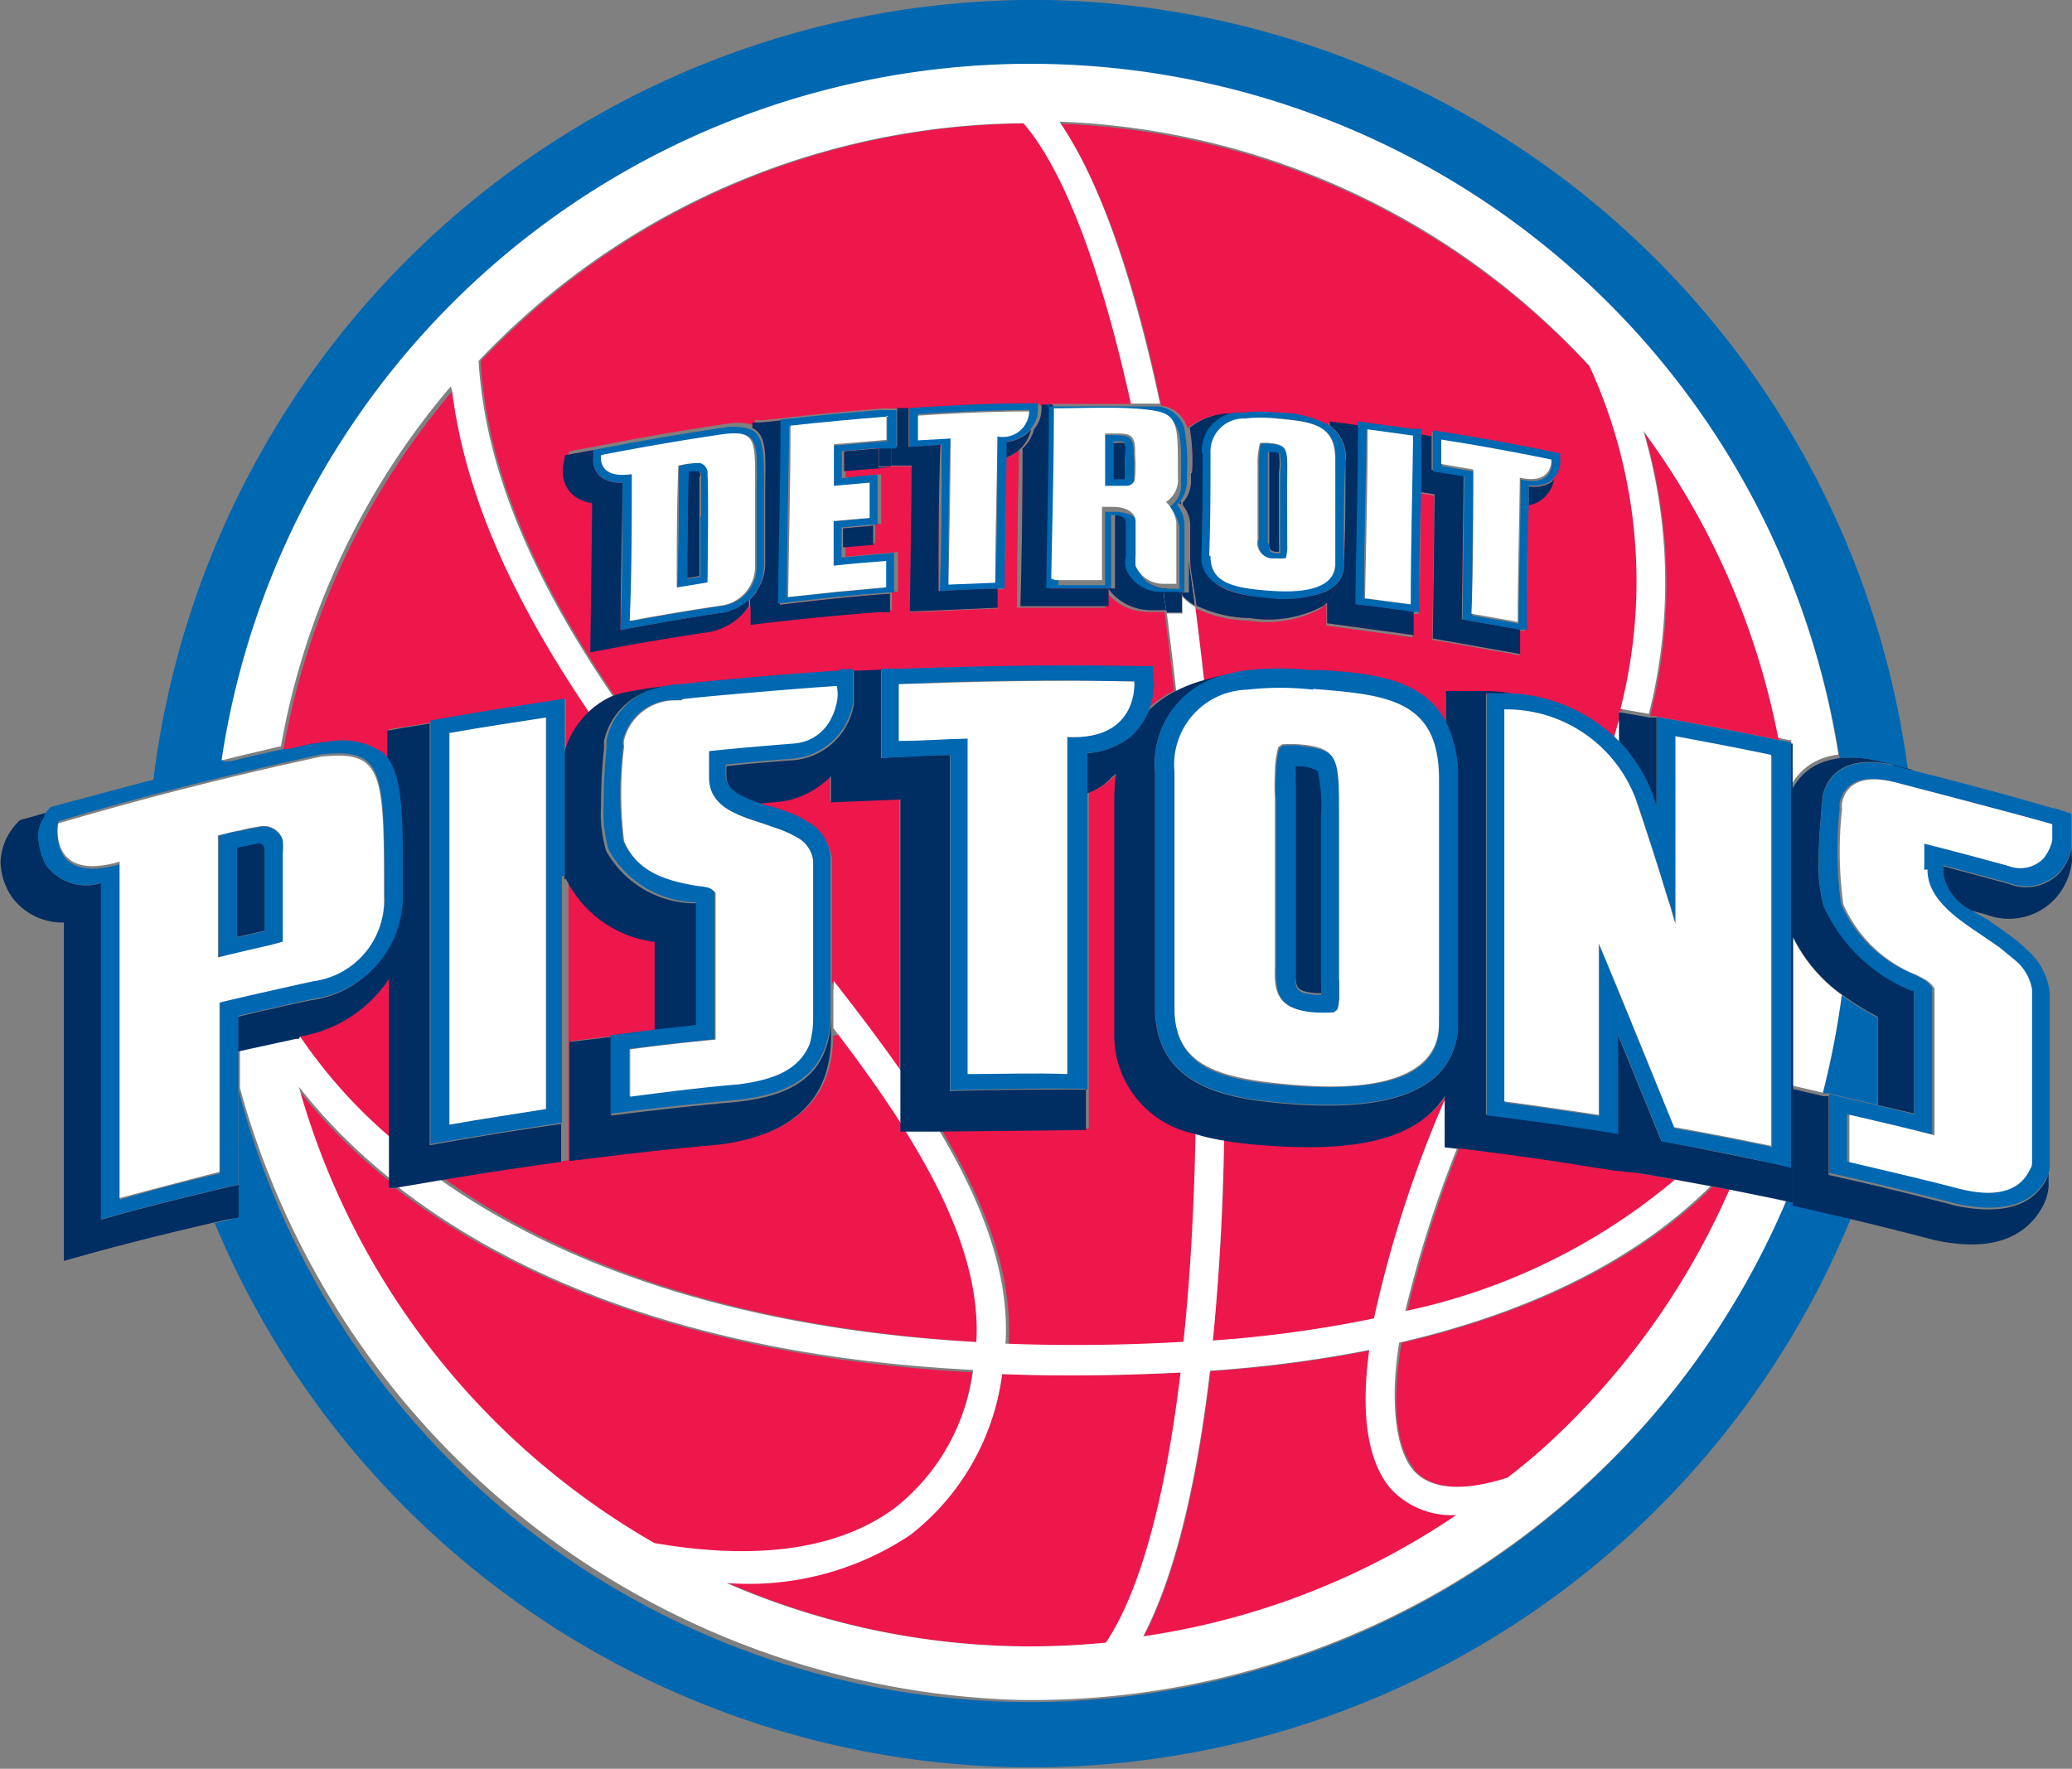 <svg id="Layer_1" data-name="Layer 1" xmlns="http://www.w3.org/2000/svg" viewBox="0 0 78.84 67.32"><rect x="0" y="0" width="78.84" height="67.32" fill="#808080" stroke="none"/><defs><style>.cls-1{fill:#ed174c;}.cls-2{fill:#0067b1;}.cls-3{fill:#fff;}.cls-4{fill:#002d62;}</style></defs><title>detroit-pistons</title><path class="cls-1" d="M392.28,305.76c0,2.35-1.42,3.73-4.22,4.1h0c-1.83.17-3.32,0.33-4.83,0.52l-0.9.11,0-3.93,0-.6h0l1.7-.2,1.55-.2c0-.7,0-2.7,0-3.38a4.37,4.37,0,0,1-3.37-2.39,1.05,1.05,0,0,1,0-.11v9.38h0v1.44l-0.63.09c-1.27.18-2.58,0.38-4.07,0.63,4,2.85,10.46,5.65,20.44,6.21,0.15-2.57-1-5.27-2.73-8.08h-0.17v-0.28c-0.76-1.19-1.64-2.4-2.58-3.64v0.3h0Z" transform="translate(-360.58 -266.34)"/><path class="cls-1" d="M376,294l1-.16v-0.07c1.48-.27,2.91-0.5,4.39-0.72l0.72-.11v2a3.15,3.15,0,0,1,.91-1.51c-2.6-3.85-4.67-7.93-5.2-12.23a28.9,28.9,0,0,0-6.46,13.7l0.19,0,0.93-.21,0.12,0,0.26-.05h0l0.15,0a2.76,2.76,0,0,1,2.12.4h0l0.09,0.08h0l0.07,0.08,0,0,0.08,0.11V294.1Z" transform="translate(-360.58 -266.34)"/><path class="cls-1" d="M372,305.79l-0.11,0a19.23,19.23,0,0,0,3.51,3.93c0-2.06,0-4.12,0-6.15a5.06,5.06,0,0,1-3.38,2.19" transform="translate(-360.58 -266.34)"/><path class="cls-1" d="M375.43,311.32a21.51,21.51,0,0,1-3.52-3.53,29.07,29.07,0,0,0,13.53,17.37c3.94,0.66,7,.22,9.13-1.32a8,8,0,0,0,3-5.27c-11.06-.61-17.87-3.87-21.93-7l-0.24,0v-0.23Z" transform="translate(-360.58 -266.34)"/><path class="cls-1" d="M424.35,311.25L423,311l-0.83-.15-0.85-.13c-1.6-.26-3.24-0.49-5-0.71l-0.2,0a44,44,0,0,0-2,6.26,23.39,23.39,0,0,0,10.26-5" transform="translate(-360.58 -266.34)"/><path class="cls-1" d="M423.62,293.62c1.58,0.27,3.09.56,4.67,0.89a28.9,28.9,0,0,0-5.13-11.68,20.45,20.45,0,0,1,.21,10.77l0.26,0v0Z" transform="translate(-360.58 -266.34)"/><path class="cls-1" d="M385.6,292.52a0.11,0.11,0,0,0,0,0,0.08,0.08,0,0,1,0,0" transform="translate(-360.58 -266.34)"/><path class="cls-1" d="M404.22,289.62h-0.07a2,2,0,0,1-1.52-.81c0,0.06,0,.31,0,0.31s0,0.23,0,.35l-3.35,0q0-3,.08-6l-0.08.07a1.41,1.41,0,0,1-.43.23c0,1.67,0,3.3-.08,5h-0.22c0,0.26,0,.41,0,0.41s0,0.21,0,.32l-3.34.14s0.06-4.87.07-5.55l-0.78,0a0.08,0.08,0,0,0,0,0l-1.75.14c0,0.1,0,.19,0,0.28,0.47,0,.91-0.09,1.36-0.12,0,0.64,0,1.24,0,1.89h-0.23c0,0.14,0,.28,0,0.43s0,0.2,0,.3l-1.13.09c0,0.14,0,.29,0,0.43l2-.18c0,0.52,0,1,0,1.51l-0.23,0c0,0.23,0,.47,0,0.7l-0.39,0c-1.41.1-2.83,0.24-4.39,0.42l-0.52.06c0-.26,0-0.51,0-0.77a2.33,2.33,0,0,1-1.67,1c-1.25.18-2.46,0.38-3.78,0.64l-0.58.11s0.07-5.09.07-5.68a1.47,1.47,0,0,1-.65-0.25,1.14,1.14,0,0,1-.46-1s0-.08,0-0.12a0.13,0.13,0,0,1,0,0l0.08-.45,0.26-.05,0.81-.15h0c1.68-.33,3.29-0.61,5-0.86h0a2,2,0,0,1,1,.08v-0.21l0.35,0,0.76-.08v0c1.27-.15,2.48-0.26,3.73-0.36h0l0.39,0h0.29l0.43,0h0c1.54-.1,3-0.16,4.57-0.18h0.32a0.14,0.14,0,0,1,0,.06h0.43v-0.06c1,0,2.07,0,3.12,0-1.15-5.22-2.56-8.92-4.09-10.67a28.78,28.78,0,0,0-19.8,8.11c-0.32.31-.63,0.62-0.93,0.94,0.27,4.47,2.35,8.68,5.1,12.74a1.75,1.75,0,0,1,.4-0.13,16,16,0,0,1,2-.29h0l0.16,0c0.62-.08,3.55-0.36,5.9-0.51h0.12l0.31,0H393l1.82-.07c3-.13,5.86-0.16,8.87-0.1l0.67,0a2.72,2.72,0,0,1,0,.58v0.1a2.85,2.85,0,0,1-.2,1,4.14,4.14,0,0,1,1.09-.78q-0.16-1.51-.36-3l-0.75,0" transform="translate(-360.58 -266.34)"/><path class="cls-1" d="M389.94,297.12c0.24,0.08.47,0.15,0.67,0.23a3.15,3.15,0,0,1,.72.35,1.68,1.68,0,0,1,.9,1.31c0,0.21,0,.53,0,1s0,1.26,0,2.72v1c0.91,1.16,1.78,2.3,2.57,3.44V296.73l-2.64.11v-1a3.29,3.29,0,0,1-2.22,1l-0.58.05,0.45,0.15s0,0,.07,0" transform="translate(-360.58 -266.34)"/><path class="cls-1" d="M398.86,317.5c2.11,0.08,4.36.07,6.77-.07,0.26-2.48.41-5.18,0.46-8a3.82,3.82,0,0,1-3-3.87v-8.93a6.49,6.49,0,0,1,.07-0.91l-0.15.13,0,0a2.36,2.36,0,0,1-1,.64v12.8l-5.59.07c1.66,2.78,2.7,5.49,2.54,8.14" transform="translate(-360.58 -266.34)"/><path class="cls-1" d="M412.89,316.52a45,45,0,0,1,2.74-8.43V308a3.43,3.43,0,0,1-.55.66c-1.14,1-3,1.42-5.93,1.24-0.56,0-1.25-.1-2-0.22,0,2.69-.19,5.28-0.43,7.69a46.38,46.38,0,0,0,6.13-.84" transform="translate(-360.58 -266.34)"/><path class="cls-1" d="M422.19,293.74V293.4l0.09,0a19.65,19.65,0,0,0-1.19-13.07,28.89,28.89,0,0,0-20.16-9.28c1.71,2.48,3,6.65,3.83,10.73a1.16,1.16,0,0,1,1,.86,2.55,2.55,0,0,1,1.38-.54,3.45,3.45,0,0,1,.45,0l0.28,0a5.73,5.73,0,0,1,1.27,0,4.18,4.18,0,0,1,2,.49v-0.15l1.11,0.15v-0.16l2.07,0.28,0.34,0c0,0.06,0,.13,0,0.19l0.4,0.06v-0.19c1.54,0.23,3,.49,4.53.81l0.32,0.07a1.82,1.82,0,0,0,0,.25v0.05a0.94,0.94,0,0,1-.25.64,1.23,1.23,0,0,1-.63.87,1.29,1.29,0,0,1-.33.11c0,1.61,0,3.16-.07,4.78l-0.23,0c0,0.29,0,.47,0,0.47,0,0.15,0,.3,0,0.46l-3.32-.59s0.07-5,.07-5.49l-0.52-.08c0,1.52,0,3-.07,4.59l-0.22,0c0,0.15,0,.3,0,0.46s0,0.29,0,.43l-3.29-.45c0-.27,0-0.55,0-0.82l-0.2.17a4.44,4.44,0,0,1-2.8.46H408a4.87,4.87,0,0,1-1.93-.47c0.12,0.93.24,1.88,0.34,2.85,0.22-.06.45-0.11,0.69-0.15h0a6.34,6.34,0,0,1,.8-0.18,11.55,11.55,0,0,1,2.69,0h0c2,0.16,4.13.33,5,2v-1.22l1.3,0a6.51,6.51,0,0,1,1.22.09,6.27,6.27,0,0,1,3.87,1.66c0.06-.22.13-0.43,0.18-0.64" transform="translate(-360.58 -266.34)"/><path class="cls-1" d="M414.35,322.24c0.66,0.79,1.88.9,3.63,0.34,0.67-.54,1.33-1.11,2-1.72a28.89,28.89,0,0,0,6.44-9.23l-0.67-.13c-2.54,2.53-6.38,4.68-11.84,5.95-0.36,2.19-.26,3.9.49,4.8" transform="translate(-360.58 -266.34)"/><path class="cls-1" d="M413.5,323c-0.92-1.11-1.12-3-.8-5.26a48,48,0,0,1-6.06.79c-0.5,4.26-1.33,7.85-2.58,10.18A28.59,28.59,0,0,0,416,324,3.14,3.14,0,0,1,413.5,323" transform="translate(-360.58 -266.34)"/><path class="cls-1" d="M398.72,318.62a9.25,9.25,0,0,1-3.49,6.12,11.06,11.06,0,0,1-7,1.83A28.94,28.94,0,0,0,399.31,329a29.7,29.7,0,0,0,3.37-.14c1.35-2,2.29-5.69,2.84-10.28-2.42.13-4.68,0.14-6.8,0.06" transform="translate(-360.58 -266.34)"/><path class="cls-2" d="M432,305.06a10.6,10.6,0,0,1-1.34-.83,32.3,32.3,0,0,1-.72,3.72l0.21,0h0l1.86,0.44c0-.34,0-0.83,0-1.25,0-.79,0-1.62,0-2.11" transform="translate(-360.58 -266.34)"/><path class="cls-2" d="M369.06,295.42a31.12,31.12,0,0,1,61.52-.22,4.31,4.31,0,0,1,1.56.13h0l0.44,0.12h0l0.59,0.15a33.72,33.72,0,0,0-32.76-29.26,33.8,33.8,0,0,0-34,29.74l1.37-.35,1.28-.32" transform="translate(-360.58 -266.34)"/><path class="cls-2" d="M428.79,312.13V311.4h0v0.72l-0.27-.06a31.16,31.16,0,0,1-58.86-4.21v3.57h0v1.25h0l-0.47.12-0.44.1a33.69,33.69,0,0,0,62.29-.26l-1.68-.39Z" transform="translate(-360.58 -266.34)"/><path class="cls-3" d="M392.29,304v1.47c0.94,1.23,1.81,2.44,2.58,3.64v-2c-0.79-1.13-1.66-2.28-2.57-3.44V304Z" transform="translate(-360.58 -266.34)"/><path class="cls-3" d="M426.38,311.63a28.87,28.87,0,0,1-6.44,9.23c-0.63.61-1.29,1.18-2,1.72-1.75.56-3,.45-3.63-0.34s-0.85-2.6-.49-4.8c5.46-1.26,9.3-3.42,11.84-5.95l-1.35-.25a23.39,23.39,0,0,1-10.26,5,44.25,44.25,0,0,1,2-6.26l-0.45-.05v-1.84a45,45,0,0,0-2.74,8.43,46.38,46.38,0,0,1-6.13.84c0.24-2.41.38-5,.43-7.69a8.76,8.76,0,0,1-1.09-.26c-0.05,2.84-.2,5.54-0.46,8-2.42.14-4.67,0.15-6.77,0.07,0.16-2.65-.88-5.36-2.54-8.14H395c1.76,2.81,2.88,5.51,2.73,8.08-10-.56-16.41-3.36-20.44-6.21l-1,.17-0.61.1c4.07,3.18,10.87,6.44,21.93,7a8,8,0,0,1-3,5.27c-2.12,1.55-5.19,2-9.13,1.32a29.08,29.08,0,0,1-13.53-17.37,21.54,21.54,0,0,0,3.52,3.53v-0.63c0-.32,0-0.63,0-0.94a19.24,19.24,0,0,1-3.51-3.93l-2.25.49v1.53a31.69,31.69,0,0,0,29.61,23.29,31.18,31.18,0,0,0,29.25-19.05l-0.61-.13-1.53-.31M399.31,329a29,29,0,0,1-11.09-2.41,11.06,11.06,0,0,0,7-1.83,9.25,9.25,0,0,0,3.49-6.12c2.11,0.08,4.37.06,6.79-.06-0.55,4.59-1.49,8.26-2.84,10.28a29.7,29.7,0,0,1-3.37.14m4.75-.31c1.24-2.33,2.08-5.92,2.58-10.18a48.07,48.07,0,0,0,6.06-.79c-0.31,2.29-.12,4.15.8,5.26A3.14,3.14,0,0,0,416,324a28.57,28.57,0,0,1-12,4.63" transform="translate(-360.58 -266.34)"/><path class="cls-3" d="M405.57,289c0,0.11,0,.21,0,0.31v0.38l-0.59,0q0.19,1.47.36,3a5.45,5.45,0,0,1,1.06-.4q-0.16-1.45-.34-2.85a1.83,1.83,0,0,1-.49-0.39" transform="translate(-360.58 -266.34)"/><path class="cls-3" d="M428.79,302v9.38h0v-3.72l1.15,0.27a32.59,32.59,0,0,0,.72-3.72,5.93,5.93,0,0,1-1.87-2.21" transform="translate(-360.58 -266.34)"/><path class="cls-3" d="M422,294.38l0.18,0.18v-0.82c-0.06.21-.12,0.43-0.18,0.64" transform="translate(-360.58 -266.34)"/><path class="cls-3" d="M377.78,281.2c0.53,4.3,2.6,8.38,5.2,12.23a3.16,3.16,0,0,1,.91-0.61c-2.75-4.06-4.83-8.27-5.1-12.74q0.45-.48.93-0.94a28.77,28.77,0,0,1,19.8-8.11c1.52,1.75,2.94,5.45,4.09,10.67l0.85,0h0l0.26,0c-0.87-4.08-2.12-8.25-3.83-10.73a28.89,28.89,0,0,1,20.16,9.28,19.65,19.65,0,0,1,1.19,13.07l1.08,0.19a20.45,20.45,0,0,0-.21-10.77,28.91,28.91,0,0,1,5.13,11.68l0.41,0.09v0l0.09,0v1.71a2.19,2.19,0,0,1,.74-0.8,2.53,2.53,0,0,1,1.05-.36,31.12,31.12,0,0,0-61.52.22l0.25-.06,0.57-.14,1.44-.34a28.9,28.9,0,0,1,6.46-13.69" transform="translate(-360.58 -266.34)"/><path class="cls-4" d="M369.66,312.68h0v-1.25c-1.75.41-3.48,0.83-5.23,1.33V299.95a1.9,1.9,0,0,1-2.09-.67,2.59,2.59,0,0,1-.3-1.12,1.18,1.18,0,0,1,.23-0.71c0.07-.09.13-0.17,0.21-0.26q1.89-.55,3.74-1c-1.5.38-3,.84-4.65,1.3l-0.22.06a2.29,2.29,0,0,0-.75,1.58v0a2.5,2.5,0,0,0,.41,1.32,2.38,2.38,0,0,0,2,1v12.88l0.93-.26c1.63-.45,3.27-0.85,4.82-1.21l0.44-.1Z" transform="translate(-360.58 -266.34)"/><path class="cls-4" d="M367.78,295.74l1.35-.34-0.07,0-1.28.32" transform="translate(-360.58 -266.34)"/><path class="cls-4" d="M372,305.79a5.06,5.06,0,0,0,3.38-2.19c0,2,0,4.09,0,6.15,0,0.32,0,.63,0,0.94v0.86l0.24,0,0.61-.1,1-.17c1.49-.25,2.81-0.45,4.07-0.63l0.63-.09v-1.44c-1.69.24-3.34,0.51-5,.81,0-5.42,0-10.63,0-16.05l-1,.16-0.61.11v1.15c0.54,0.81.53,2.31,0.53,4.58,0,0.1,0,.2,0,0.29v0.24a3.94,3.94,0,0,1-3.43,4c-1,.21-1.87.41-2.83,0.64v1.32l2.25-.49,0.11,0" transform="translate(-360.58 -266.34)"/><path class="cls-4" d="M371.51,294.86l1-.22h-0.05l-0.93.21" transform="translate(-360.58 -266.34)"/><path class="cls-4" d="M422.19,293.74v0.82a6,6,0,0,1,1.31,2.14c0,0.12.08,0.23,0.11,0.36v-3.41l-0.26,0-1.08-.19-0.09,0v0.34h0Z" transform="translate(-360.58 -266.34)"/><path class="cls-4" d="M439.4,298.45v0c0,0.06,0,.12,0,0.19a2.1,2.1,0,0,1-.45.92,1.75,1.75,0,0,1-1.94.42l-2.49-.67v0.36A2,2,0,0,0,435.6,301l0.56,0.15a2.4,2.4,0,0,0,2.65-.64l0,0,0,0h0a2.56,2.56,0,0,0,.61-1.4Z" transform="translate(-360.58 -266.34)"/><path class="cls-4" d="M432.14,295.33a4.31,4.31,0,0,0-1.56-.13,2.52,2.52,0,0,0-1.05.35,2.18,2.18,0,0,0-.74.8v-1.71l-0.09,0v16.12c-1.64-.35-3.22-0.66-4.91-1l-1.67-4.08v3.79c-1.67-.27-3.33-0.5-5-0.71V292.73h1a6.51,6.51,0,0,0-1.22-.09l-1.3,0v1.22a4.63,4.63,0,0,1,.45,2.08v9s0,0.37,0,.38a2.64,2.64,0,0,1-.84,2c-1,.88-2.7,1.23-5.33,1.06-2.12-.17-5.33-0.42-5.35-3.65v-9a3.44,3.44,0,0,1,2.58-3.66h0c-0.24,0-.47.09-0.69,0.15a5.45,5.45,0,0,0-1.06.4,4.14,4.14,0,0,0-1.09.78,2.51,2.51,0,0,1-.7,1,3,3,0,0,1-1.63.61v12.8c-1.76,0-3.46,0-5.22.06V295.08c-0.92,0-1.74.06-2.62,0.11V291.8l0.79,0-1.82.07c0,0.19,0,.37,0,0.56s0,0.25,0,.37,0,0.23,0,.34v0a0,0,0,0,1,0,0,2.55,2.55,0,0,1-2.36,2.14c-0.83.06-1.65,0.13-2.49,0.22v0.35c0,0.56.45,0.82,1.18,1.08l0.58-.05a3.3,3.3,0,0,0,2.22-1v1l2.64-.11v12.64h1.47l5.59-.06v-12.8a2.35,2.35,0,0,0,1-.64l0,0,0.15-.13a6.65,6.65,0,0,0-.07.91v8.93a3.82,3.82,0,0,0,3,3.86,8.86,8.86,0,0,0,1.09.26c0.71,0.13,1.4.18,2,.22,2.92,0.18,4.79-.21,5.93-1.24a3.37,3.37,0,0,0,.55-0.66v1.95l0.45,0.05,0.2,0c1.78,0.22,3.43.45,5,.71l0.85,0.13L423,311l1.37,0.24,1.35,0.25,0.68,0.13,1.53,0.31,0.61,0.13,0.27,0.06V302a5.94,5.94,0,0,0,1.88,2.21,10.77,10.77,0,0,0,1.34.83c0,0.49,0,1.32,0,2.11,0,0.42,0,.91,0,1.25l1.38,0.32c0-.93,0-4.2,0-4.68a0.09,0.09,0,0,0-.06,0l-0.12-.05a6.23,6.23,0,0,1-3.26-3.17,5.75,5.75,0,0,1-.19-1.75c0-1,.15-2.32.15-2.43,0.24-1.06,1.2-1.54,2.7-1.18l-0.44-.12h0Z" transform="translate(-360.58 -266.34)"/><path class="cls-4" d="M432.6,295.45l0.79,0.2-0.19,0-0.59-.15h0" transform="translate(-360.58 -266.34)"/><path class="cls-4" d="M438.85,297.14l-0.14,0,0.46,0.15Z" transform="translate(-360.58 -266.34)"/><path class="cls-4" d="M439.36,297.32h0c0,0.27,0,.53,0,0.8Z" transform="translate(-360.58 -266.34)"/><path class="cls-4" d="M438.53,304.43c0,0.06,0,.12,0,0.18a1,1,0,0,0,0-.18" transform="translate(-360.58 -266.34)"/><path class="cls-4" d="M438.55,310.83a1.24,1.24,0,0,1-.11.41c-0.53,1-1.64,1.35-3.41,1h0c-1.68-.44-3.2-0.81-4.87-1.18v-3l-0.21,0-1.15-.27v4.44l0.57,0.13,1.68,0.39c1,0.24,2,.49,3.15.79h0c2.59,0.56,3.66-.42,4.14-1.35a1.92,1.92,0,0,0,.19-0.69v-3.3c0-.1,0-0.23,0-0.37,0,1.26,0,2.47,0,3.07v0h0Z" transform="translate(-360.58 -266.34)"/><path class="cls-4" d="M370.32,298.45l-0.48.09-0.24.05V302l1.06-.24c0-.4,0-3,0-3.13a0.24,0.24,0,0,0-.33-0.19" transform="translate(-360.58 -266.34)"/><path class="cls-4" d="M410,295.45h-0.12a2.52,2.52,0,0,0,0,.34v0.09a3.19,3.19,0,0,0,0,.36v6.91c0,0.13,0,.24,0,0.33,0,0.48.11,0.61,0.81,0.66h0.18c0-.09,0-0.47,0-0.47v-6.32a6.24,6.24,0,0,0-.12-1.74,1.34,1.34,0,0,0-.72-0.18" transform="translate(-360.58 -266.34)"/><path class="cls-4" d="M387.07,300.72h0" transform="translate(-360.58 -266.34)"/><path class="cls-4" d="M382.12,299.8a4.36,4.36,0,0,0,3.37,2.39c0,0.79,0,2.79,0,3.38l1.6-.18c0-1.58,0-3.09,0-4.67,0,0-.06,0-0.06,0H386.9a3.89,3.89,0,0,1-3.26-2,4.94,4.94,0,0,1-.19-1.7,19.93,19.93,0,0,1,.11-2.17v0.06c0-.12,0-0.24,0-0.36a2.61,2.61,0,0,1,2-2h0a4.66,4.66,0,0,1,.66-0.13h0.06a16,16,0,0,0-2,.29,2.59,2.59,0,0,0-.4.13,3.27,3.27,0,0,0-1.82,2.12v4.74a0.77,0.77,0,0,0,0,.11m3.49-7.26a0.11,0.11,0,0,1,0,0,0.08,0.08,0,0,0,0,0" transform="translate(-360.58 -266.34)"/><path class="cls-4" d="M382.25,306l0,0.6,0,3.93,0.9-.11c1.51-.19,3-0.36,4.83-0.52h0c2.8-.37,4.22-1.75,4.22-4.1V302.7c0-1.46,0-2.26,0-2.72,0,0.49,0,1.12,0,1.93s0,1.85,0,3.06c0,2.39-1.61,3.08-3.51,3.3h0c-1.67.15-3.23,0.32-4.86,0.53,0-1,0-2,0-3h0.06l-1.67.2" transform="translate(-360.58 -266.34)"/><path class="cls-1" d="M403.41,283.66v-0.05a0.59,0.59,0,0,0-.05-0.4,1,1,0,0,0-.33,0h-0.09c0,0.48,0,.95,0,1.43h0.44a0.05,0.05,0,0,0,0,0h0s0-.06,0-0.09a4.73,4.73,0,0,0,0-.56v-0.25Z" transform="translate(-360.58 -266.34)"/><path class="cls-4" d="M403.41,283.66v-0.05a0.59,0.59,0,0,0-.05-0.4,1,1,0,0,0-.33,0h-0.09c0,0.48,0,.95,0,1.43h0.44a0.05,0.05,0,0,0,0,0h0s0-.06,0-0.09a4.73,4.73,0,0,0,0-.56v-0.25Z" transform="translate(-360.58 -266.34)"/><path class="cls-1" d="M403.57,288a1,1,0,0,1,0-.48s0-.09,0-0.14c0-.29,0-0.9,0-1.11s0-.3-0.56-0.32h0c0,0.95,0,1.84,0,2.79-0.83,0-1.64,0-2.47,0,0-2.36.07-4.61,0.1-7h-0.43a1.31,1.31,0,0,1,0,.2v0a1.15,1.15,0,0,1-.28.73,1.46,1.46,0,0,1-.44.74q0,3-.08,6l3.35,0c0-.11,0-0.23,0-0.35s0-.25,0-0.31a2,2,0,0,0,1.52.81h0.07l0.75,0c0-.27-0.07-0.54-0.11-0.81a1.45,1.45,0,0,1-1.29-.88" transform="translate(-360.58 -266.34)"/><path class="cls-4" d="M403.57,288a1,1,0,0,1,0-.48s0-.09,0-0.14c0-.29,0-0.9,0-1.11s0-.3-0.56-0.32h0c0,0.95,0,1.84,0,2.79-0.83,0-1.64,0-2.47,0,0-2.36.07-4.61,0.1-7h-0.43a1.31,1.31,0,0,1,0,.2v0a1.15,1.15,0,0,1-.28.73,1.46,1.46,0,0,1-.44.74q0,3-.08,6l3.35,0c0-.11,0-0.23,0-0.35s0-.25,0-0.31a2,2,0,0,0,1.52.81h0.07l0.75,0c0-.27-0.07-0.54-0.11-0.81a1.45,1.45,0,0,1-1.29-.88" transform="translate(-360.58 -266.34)"/><path class="cls-3" d="M404.93,288.85h-0.07c0,0.27.08,0.54,0.11,0.81l0.58,0v-0.38c0-.11,0-0.21,0-0.31l-0.1-.12-0.54,0" transform="translate(-360.58 -266.34)"/><path class="cls-4" d="M404.93,288.85h-0.07c0,0.27.08,0.54,0.11,0.81l0.58,0v-0.38c0-.11,0-0.21,0-0.31l-0.1-.12-0.54,0" transform="translate(-360.58 -266.34)"/><path class="cls-1" d="M411.78,283.86c0,1.31,0,2.57-.06,3.88,0,0.05,0,.11,0,0.16a1,1,0,0,1-.26.65,1.28,1.28,0,0,1-.38.69c0,0.27,0,.55,0,0.82l3.29,0.45c0-.14,0-0.29,0-0.43s0-.3,0-0.46c-0.73-.11-1.44-0.21-2.18-0.29,0-2.3.07-4.5,0.1-6.8l-1.11-.15v0.15a1.48,1.48,0,0,1,.61,1.33" transform="translate(-360.58 -266.34)"/><path class="cls-4" d="M411.78,283.86c0,1.31,0,2.57-.06,3.88,0,0.05,0,.11,0,0.16a1,1,0,0,1-.26.65,1.28,1.28,0,0,1-.38.69c0,0.27,0,.55,0,0.82l3.29,0.45c0-.14,0-0.29,0-0.43s0-.3,0-0.46c-0.73-.11-1.44-0.21-2.18-0.29,0-2.3.07-4.5,0.1-6.8l-1.11-.15v0.15a1.48,1.48,0,0,1,.61,1.33" transform="translate(-360.58 -266.34)"/><path class="cls-1" d="M398.86,283.16c0,0.2,0,.39,0,0.59a1.39,1.39,0,0,0,.43-0.23l0.08-.07c0-.14,0-0.28,0-0.42a1.74,1.74,0,0,1-.5.14" transform="translate(-360.58 -266.34)"/><path class="cls-4" d="M398.86,283.16c0,0.2,0,.39,0,0.59a1.39,1.39,0,0,0,.43-0.23l0.08-.07c0-.14,0-0.28,0-0.42a1.74,1.74,0,0,1-.5.14" transform="translate(-360.58 -266.34)"/><path class="cls-1" d="M394.68,281.89h-0.23l-0.39,0h0l0.34,0,0.28,0" transform="translate(-360.58 -266.34)"/><path class="cls-4" d="M394.68,281.89h-0.23l-0.39,0h0l0.34,0,0.28,0" transform="translate(-360.58 -266.34)"/><path class="cls-1" d="M396.38,283.27l-1.23.08c0-.5,0-1,0-1.48l-0.43,0c0,0.5,0,1,0,1.46l-0.23,0c0,0.15,0,.3,0,0.46s0,0.18,0,.27l0.78,0c0,0.68-.07,5.55-0.07,5.55l3.34-.14c0-.11,0-0.21,0-0.32s0-.16,0-0.41c-0.76,0-1.5.05-2.25,0.1,0-1.89,0-3.68.07-5.57" transform="translate(-360.58 -266.34)"/><path class="cls-4" d="M396.38,283.27l-1.23.08c0-.5,0-1,0-1.48l-0.43,0c0,0.5,0,1,0,1.46l-0.23,0c0,0.15,0,.3,0,0.46s0,0.18,0,.27l0.78,0c0,0.68-.07,5.55-0.07,5.55l3.34-.14c0-.11,0-0.21,0-0.32s0-.16,0-0.41c-0.76,0-1.5.05-2.25,0.1,0-1.89,0-3.68.07-5.57" transform="translate(-360.58 -266.34)"/><path class="cls-1" d="M399.79,282.71a1.14,1.14,0,0,1-.16.16,1.17,1.17,0,0,1-.27.16c0,0.14,0,.28,0,0.42a1.46,1.46,0,0,0,.44-0.74" transform="translate(-360.58 -266.34)"/><path class="cls-4" d="M399.79,282.71a1.14,1.14,0,0,1-.16.16,1.17,1.17,0,0,1-.27.16c0,0.14,0,.28,0,0.42a1.46,1.46,0,0,0,.44-0.74" transform="translate(-360.58 -266.34)"/><path class="cls-4" d="M399.79,282.71a1.14,1.14,0,0,1-.16.16,1.17,1.17,0,0,1-.27.16c0,0.14,0,.28,0,0.42a1.46,1.46,0,0,0,.44-0.74" transform="translate(-360.58 -266.34)"/><path class="cls-1" d="M418.75,284.85c0,0.24,0,.48,0,0.72a1.3,1.3,0,0,0,.33-0.11,1.24,1.24,0,0,0,.63-0.87,0.94,0.94,0,0,1-.18.15,1.28,1.28,0,0,1-.77.12" transform="translate(-360.58 -266.34)"/><path class="cls-4" d="M418.75,284.85c0,0.24,0,.48,0,0.72a1.3,1.3,0,0,0,.33-0.11,1.24,1.24,0,0,0,.63-0.87,0.94,0.94,0,0,1-.18.15,1.28,1.28,0,0,1-.77.12" transform="translate(-360.58 -266.34)"/><path class="cls-1" d="M415.17,285.15c0,0.49-.07,5.49-0.07,5.49l3.32,0.59c0-.15,0-0.3,0-0.46,0,0,0-.18,0-0.47l-2.22-.39,0.07-5.49-1.22-.2c0-.43,0-0.85,0-1.28l-0.4-.06c0,0.74,0,1.46,0,2.19l0.52,0.08" transform="translate(-360.58 -266.34)"/><path class="cls-4" d="M415.17,285.15c0,0.49-.07,5.49-0.07,5.49l3.32,0.59c0-.15,0-0.3,0-0.46,0,0,0-.18,0-0.47l-2.22-.39,0.07-5.49-1.22-.2c0-.43,0-0.85,0-1.28l-0.4-.06c0,0.74,0,1.46,0,2.19l0.52,0.08" transform="translate(-360.58 -266.34)"/><path class="cls-1" d="M390.32,282.34l-0.76.08-0.35,0v0.21c0.53,0.25.51,0.93,0.49,2.12,0,1,0,2,0,3.07a1.83,1.83,0,0,1-.32,1,1.89,1.89,0,0,1-.24.53v0.77l0.52-.06c1.55-.18,3-0.32,4.39-0.42l0.39,0c0-.23,0-0.47,0-0.7-1.41.1-2.79,0.25-4.19,0.42,0-2.38.07-4.65,0.1-7" transform="translate(-360.58 -266.34)"/><path class="cls-4" d="M390.32,282.34l-0.76.08-0.35,0v0.21c0.53,0.25.51,0.93,0.49,2.12,0,1,0,2,0,3.07a1.83,1.83,0,0,1-.32,1,1.89,1.89,0,0,1-.24.53v0.77l0.52-.06c1.55-.18,3-0.32,4.39-0.42l0.39,0c0-.23,0-0.47,0-0.7-1.41.1-2.79,0.25-4.19,0.42,0-2.38.07-4.65,0.1-7" transform="translate(-360.58 -266.34)"/><path class="cls-1" d="M392.67,287.17l1.13-.09c0-.1,0-0.2,0-0.3s0-.28,0-0.43l-1.14.1c0,0.24,0,.48,0,0.72" transform="translate(-360.58 -266.34)"/><path class="cls-4" d="M392.67,287.17l1.13-.09c0-.1,0-0.2,0-0.3s0-.28,0-0.43l-1.14.1c0,0.24,0,.48,0,0.72" transform="translate(-360.58 -266.34)"/><path class="cls-1" d="M394,283.41l-1.3.11c0,0.25,0,.5,0,0.75l1.76-.14a0.11,0.11,0,0,1,0,0l-0.45,0c0-.24,0-0.48,0-0.71" transform="translate(-360.58 -266.34)"/><path class="cls-4" d="M394,283.41l-1.3.11c0,0.25,0,.5,0,0.75l1.76-.14a0.11,0.11,0,0,1,0,0l-0.45,0c0-.24,0-0.48,0-0.71" transform="translate(-360.58 -266.34)"/><path class="cls-1" d="M394.49,283.37l-0.46,0c0,0.23,0,.48,0,0.71l0.45,0c0-.09,0-0.18,0-0.27s0-.3,0-0.46" transform="translate(-360.58 -266.34)"/><path class="cls-4" d="M394.49,283.37l-0.46,0c0,0.23,0,.48,0,0.71l0.45,0c0-.09,0-0.18,0-0.27s0-.3,0-0.46" transform="translate(-360.58 -266.34)"/><path class="cls-4" d="M394.49,283.37l-0.46,0c0,0.23,0,.48,0,0.71l0.45,0c0-.09,0-0.18,0-0.27s0-.3,0-0.46" transform="translate(-360.58 -266.34)"/><path class="cls-1" d="M387.22,284.48a0,0,0,0,1,0,0,0.3,0.3,0,0,0-.06-0.22,1.44,1.44,0,0,0-.41,0c0,1.38,0,2.7-.05,4.08l0.49-.08c0-.69,0-1.54,0-2.29s0-1.3,0-1.5h0" transform="translate(-360.58 -266.34)"/><path class="cls-4" d="M387.22,284.48a0,0,0,0,1,0,0,0.3,0.3,0,0,0-.06-0.22,1.44,1.44,0,0,0-.41,0c0,1.38,0,2.7-.05,4.08l0.49-.08c0-.69,0-1.54,0-2.29s0-1.3,0-1.5h0" transform="translate(-360.58 -266.34)"/><path class="cls-1" d="M388,289.67c-1.29.19-2.52,0.41-3.81,0.65,0-1.9.06-3.72,0.08-5.61a1.28,1.28,0,0,1-.81-0.2,0.81,0.81,0,0,1-.31-0.68c0-.06,0-0.11,0-0.12s0-.15,0-0.24l-0.81.15-0.26.05-0.08.45a0.13,0.13,0,0,0,0,0s0,0.08,0,.12a1.14,1.14,0,0,0,.46,1,1.47,1.47,0,0,0,.65.25c0,0.59-.07,5.68-0.07,5.68l0.58-.11c1.32-.25,2.53-0.45,3.78-0.64a2.33,2.33,0,0,0,1.67-1c0-.09,0-0.17,0-0.26a2.09,2.09,0,0,1-1.1.52" transform="translate(-360.58 -266.34)"/><path class="cls-4" d="M388,289.67c-1.29.19-2.52,0.41-3.81,0.65,0-1.9.06-3.72,0.08-5.61a1.28,1.28,0,0,1-.81-0.2,0.81,0.81,0,0,1-.31-0.68c0-.06,0-0.11,0-0.12s0-.15,0-0.24l-0.81.15-0.26.05-0.08.45a0.13,0.13,0,0,0,0,0s0,0.08,0,.12a1.14,1.14,0,0,0,.46,1,1.47,1.47,0,0,0,.65.25c0,0.59-.07,5.68-0.07,5.68l0.58-.11c1.32-.25,2.53-0.45,3.78-0.64a2.33,2.33,0,0,0,1.67-1c0-.09,0-0.17,0-0.26a2.09,2.09,0,0,1-1.1.52" transform="translate(-360.58 -266.34)"/><path class="cls-1" d="M389.12,289.15c0,0.09,0,.17,0,0.26a1.92,1.92,0,0,0,.24-0.53,1.61,1.61,0,0,1-.23.27" transform="translate(-360.58 -266.34)"/><path class="cls-4" d="M389.12,289.15c0,0.09,0,.17,0,0.26a1.92,1.92,0,0,0,.24-0.53,1.61,1.61,0,0,1-.23.27" transform="translate(-360.58 -266.34)"/><path class="cls-4" d="M389.12,289.15c0,0.09,0,.17,0,0.26a1.92,1.92,0,0,0,.24-0.53,1.61,1.61,0,0,1-.23.27" transform="translate(-360.58 -266.34)"/><path class="cls-1" d="M405.9,284.36s0,0.08,0,.13v0.1a1.25,1.25,0,0,1-.31.88l0,0.1a1.26,1.26,0,0,1,.28.71c0,0.46,0,.91,0,1.36s0.17,1.16.24,1.75a4.86,4.86,0,0,0,1.93.47h0.09a4.43,4.43,0,0,0,2.8-.46l0.2-.17c0-.14,0-0.28,0-0.41a4.46,4.46,0,0,1-2.26.27c-0.82-.07-2.51-0.15-2.53-1.61s0-2.57.05-3.88a1.46,1.46,0,0,1,1.3-1.52,3.49,3.49,0,0,0-.46,0,2.55,2.55,0,0,0-1.38.54,7.28,7.28,0,0,1,.09,1.71" transform="translate(-360.58 -266.34)"/><path class="cls-4" d="M405.9,284.36s0,0.08,0,.13v0.1a1.25,1.25,0,0,1-.31.88l0,0.1a1.26,1.26,0,0,1,.28.71c0,0.46,0,.91,0,1.36s0.17,1.16.24,1.75a4.86,4.86,0,0,0,1.93.47h0.09a4.43,4.43,0,0,0,2.8-.46l0.2-.17c0-.14,0-0.28,0-0.41a4.46,4.46,0,0,1-2.26.27c-0.82-.07-2.51-0.15-2.53-1.61s0-2.57.05-3.88a1.46,1.46,0,0,1,1.3-1.52,3.49,3.49,0,0,0-.46,0,2.55,2.55,0,0,0-1.38.54,7.28,7.28,0,0,1,.09,1.71" transform="translate(-360.58 -266.34)"/><path class="cls-3" d="M405.79,288.89h-0.23V289a1.83,1.83,0,0,0,.49.39c-0.08-.59-0.16-1.18-0.24-1.75,0,0.41,0,.83,0,1.25" transform="translate(-360.58 -266.34)"/><path class="cls-4" d="M405.79,288.89h-0.23V289a1.83,1.83,0,0,0,.49.39c-0.08-.59-0.16-1.18-0.24-1.75,0,0.41,0,.83,0,1.25" transform="translate(-360.58 -266.34)"/><path class="cls-1" d="M409.15,287.34h0.09a1.3,1.3,0,0,0,0-.28c0-.92,0-1.8,0-2.72a3.07,3.07,0,0,0,0-.77,0.38,0.38,0,0,0-.29-0.08h-0.07c0,0.14,0,.29,0,0.45v0.16c0,0.93,0,1.82,0,2.75,0,0,0,0,0,0V287a0.36,0.36,0,0,0,.05.27,0.44,0.44,0,0,0,.28.07" transform="translate(-360.58 -266.34)"/><path class="cls-4" d="M409.15,287.34h0.09a1.3,1.3,0,0,0,0-.28c0-.92,0-1.8,0-2.72a3.07,3.07,0,0,0,0-.77,0.38,0.38,0,0,0-.29-0.08h-0.07c0,0.14,0,.29,0,0.45v0.16c0,0.93,0,1.82,0,2.75,0,0,0,0,0,0V287a0.36,0.36,0,0,0,.05.27,0.44,0.44,0,0,0,.28.07" transform="translate(-360.58 -266.34)"/><path class="cls-1" d="M405.52,285.53l0,0,0-.1-0.06.06" transform="translate(-360.58 -266.34)"/><path class="cls-4" d="M405.52,285.53l0,0,0-.1-0.06.06" transform="translate(-360.58 -266.34)"/><path class="cls-4" d="M405.52,285.53l0,0,0-.1-0.06.06" transform="translate(-360.58 -266.34)"/><path class="cls-3" d="M405.47,288.87l0.1,0.12v-0.12h-0.1" transform="translate(-360.58 -266.34)"/><path class="cls-4" d="M405.47,288.87l0.1,0.12v-0.12h-0.1" transform="translate(-360.58 -266.34)"/><path class="cls-4" d="M405.47,288.87l0.1,0.12v-0.12h-0.1" transform="translate(-360.58 -266.34)"/><path class="cls-1" d="M411.08,288.83c0,0.14,0,.27,0,0.41a1.28,1.28,0,0,0,.38-0.69,1.31,1.31,0,0,1-.37.28" transform="translate(-360.58 -266.34)"/><path class="cls-4" d="M411.08,288.83c0,0.14,0,.27,0,0.41a1.28,1.28,0,0,0,.38-0.69,1.31,1.31,0,0,1-.37.28" transform="translate(-360.58 -266.34)"/><path class="cls-4" d="M411.08,288.83c0,0.14,0,.27,0,0.41a1.28,1.28,0,0,0,.38-0.69,1.31,1.31,0,0,1-.37.28" transform="translate(-360.58 -266.34)"/><path class="cls-2" d="M403.72,284.57a7.05,7.05,0,0,0,0-.91c0-.77-0.21-0.74-0.77-0.76H402.6c0,0.67,0,1.3,0,2l0.81,0a0.32,0.32,0,0,0,.33-0.32m-0.35,0h0a0.05,0.05,0,0,1,0,0h-0.44c0-.49,0-1,0-1.43H403a1,1,0,0,1,.33,0,0.57,0.57,0,0,1,.06.4v0.31a5,5,0,0,1,0,.56s0,0.06,0,.09" transform="translate(-360.58 -266.34)"/><path class="cls-2" d="M400.49,281.67v0.06c0,2.35-.07,4.6-0.1,7,0.82,0,1.64,0,2.47,0,0-.94,0-1.84,0-2.79h0c0.57,0,.56.24,0.56,0.32s0,0.81,0,1.11c0,0.05,0,.09,0,0.14a1,1,0,0,0,0,.48,1.44,1.44,0,0,0,1.29.88h0.07l0.54,0h0.33c0-.42,0-0.84,0-1.25s0-.9,0-1.36a1.26,1.26,0,0,0-.28-0.71l0,0,0.06-.06a1.25,1.25,0,0,0,.31-0.88v-0.1s0-.08,0-0.13a7.29,7.29,0,0,0-.09-1.71,1.16,1.16,0,0,0-1-.86l-0.26,0h0l-0.85,0c-1,0-2.07,0-3.12,0m4,0.33c1.07,0.14,1.13.47,1.1,2.33v0.14s0,0.07,0,.1a1,1,0,0,1-.45.93,0.32,0.32,0,0,0,.07.08,1.33,1.33,0,0,1,.32.69c0,0.79,0,1.54,0,2.34l-0.5,0a1.15,1.15,0,0,1-1.05-.68,3.47,3.47,0,0,1,0-.42c0-.1,0-1,0-1.24,0-.42-0.4-0.57-0.89-0.59h-0.39c0,1,0,1.85,0,2.79h-1.78c0-2.19.06-4.29,0.1-6.48,1.22,0,2.4,0,3.62.06" transform="translate(-360.58 -266.34)"/><path class="cls-2" d="M414.37,289.63l0.22,0c0-1.56,0-3.06.07-4.59,0-.73,0-1.45,0-2.19,0-.06,0-0.12,0-0.19l-0.34,0-2.07-.28v0.16c0,2.3-.07,4.5-0.1,6.8,0.74,0.08,1.46.18,2.18,0.29m-1.75-6.94,1.73,0.24c0,2.17-.06,4.25-0.09,6.42l-1.74-.23c0-2.18.07-4.26,0.1-6.43" transform="translate(-360.58 -266.34)"/><path class="cls-2" d="M399.36,283a1.16,1.16,0,0,0,.27-0.16,1.14,1.14,0,0,0,.16-0.16,1.15,1.15,0,0,0,.28-0.73v0a1.46,1.46,0,0,0,0-.2,0.13,0.13,0,0,0,0-.06h-0.32c-1.57,0-3,.08-4.57.18h0c0,0.5,0,1,0,1.48l1.23-.08c0,1.89,0,3.68-.07,5.57,0.75-.05,1.49-0.08,2.25-0.1h0.22c0-1.68.05-3.31,0.07-5,0-.19,0-0.39,0-0.59a1.71,1.71,0,0,0,.5-0.14m-0.85-.12c0,1.88,0,3.68-.08,5.57l-1.78.07c0-1.88,0-3.68.08-5.56l-1.24.07c0-.32,0-0.63,0-0.94,1.43-.09,2.79-0.14,4.22-0.16a1,1,0,0,1-1.21,1" transform="translate(-360.58 -266.34)"/><path class="cls-2" d="M416.3,284.43l-0.07,5.49,2.22,0.39,0.23,0c0-1.62,0-3.17.07-4.78,0-.24,0-0.48,0-0.72a1.28,1.28,0,0,0,.77-0.12,0.92,0.92,0,0,0,.18-0.15,0.94,0.94,0,0,0,.25-0.64v-0.05a2,2,0,0,1,0-.25l-0.32-.07c-1.52-.31-3-0.58-4.53-0.81V283c0,0.43,0,.85,0,1.28l1.22,0.2m-0.87-1.34c1.42,0.22,2.77.47,4.19,0.76,0,0,.06,1-1.2.69,0,1.85-.06,3.62-0.08,5.49-0.6-.12-1.18-0.21-1.76-0.31,0-1.85,0-3.63.07-5.48l-1.22-.21c0-.32,0-0.62,0-0.93" transform="translate(-360.58 -266.34)"/><path class="cls-2" d="M394,283.41l0.46,0,0.23,0c0-.49,0-1,0-1.46h-0.06l-0.28,0-0.34,0c-1.25.1-2.46,0.22-3.73,0.36v0c0,2.38-.07,4.66-0.1,7,1.41-.17,2.79-0.32,4.19-0.42l0.23,0c0-.51,0-1,0-1.51l-2,.18c0-.14,0-0.29,0-0.43s0-.48,0-0.72l1.14-.1h0.23c0-.65,0-1.25,0-1.89-0.45,0-.9.07-1.36,0.12,0-.1,0-0.19,0-0.28,0-.25,0-0.5,0-0.75l1.3-.11m-1.65-.13c0,0.54,0,1.05,0,1.58l1.36-.12c0,0.45,0,.89,0,1.34l-1.37.12c0,0.58,0,1.12,0,1.7,0.69-.07,1.33-0.13,2-0.18,0,0.32,0,.64,0,1l-1.85.17-1.88.2c0-2.2.06-4.31,0.09-6.52,1.25-.14,2.47-0.25,3.73-0.35,0,0.31,0,.61,0,0.92l-2,.17" transform="translate(-360.58 -266.34)"/><path class="cls-2" d="M383.15,283.82a0.81,0.81,0,0,0,.31.68,1.28,1.28,0,0,0,.81.2c0,1.9,0,3.71-.08,5.62,1.3-.25,2.52-0.46,3.81-0.65a2.1,2.1,0,0,0,1.1-.52,1.58,1.58,0,0,0,.23-0.27,1.82,1.82,0,0,0,.32-1c0-1,0-2,0-3.07,0-1.19,0-1.88-.49-2.12a2,2,0,0,0-1-.08h0c-1.71.25-3.32,0.53-5,.86h0c0,0.09,0,.16,0,0.24s0,0.06,0,.12m0.35-.16c1.6-.31,3.11-0.57,4.68-0.8,1.27-.15,1.21.29,1.18,2.18,0,1,0,1.89,0,2.86a1.5,1.5,0,0,1-1.3,1.49c-1.18.17-2.29,0.37-3.47,0.58,0-1.89.05-3.7,0.08-5.59-1.29.19-1.12-.73-1.12-0.73" transform="translate(-360.58 -266.34)"/><path class="cls-2" d="M387.56,284.41a0.4,0.4,0,0,0-.26-0.44,2.61,2.61,0,0,0-.89.11c0,1.56,0,3.05-.06,4.62l1.17-.19s0.1-3.53,0-4.1M387.23,286c0,0.75,0,1.6,0,2.29l-0.49.08c0-1.38,0-2.7.05-4.08a1.47,1.47,0,0,1,.41,0,0.3,0.3,0,0,1,.06.22,0,0,0,0,0,0,0h0c0,0.19,0,.78,0,1.5" transform="translate(-360.58 -266.34)"/><path class="cls-2" d="M409.14,287.62a2.83,2.83,0,0,0,.4,0,1.4,1.4,0,0,0,.06-0.51c0-.92,0-1.8,0-2.73s0-1.08-.67-1.15a2.12,2.12,0,0,0-.37,0,3.21,3.21,0,0,0-.08.86c0,0.93,0,1.82,0,2.76a0.6,0.6,0,0,0,.67.76m-0.33-.62v-0.11s0,0,0,0c0-.93,0-1.82,0-2.75V284c0-.16,0-0.31,0-0.45H409a0.38,0.38,0,0,1,.29.08,3.07,3.07,0,0,1,0,.77c0,0.92,0,1.8,0,2.72a1.3,1.3,0,0,1,0,.28h-0.09a0.45,0.45,0,0,1-.28-0.07,0.36,0.36,0,0,1-.05-0.27" transform="translate(-360.58 -266.34)"/><path class="cls-2" d="M406.34,283.61c0,1.31,0,2.57-.05,3.88s1.71,1.54,2.53,1.61a4.46,4.46,0,0,0,2.26-.27,1.33,1.33,0,0,0,.37-0.28,1,1,0,0,0,.26-0.65c0-.05,0-0.11,0-0.16,0-1.31,0-2.57.06-3.88a1.48,1.48,0,0,0-.61-1.33,4.17,4.17,0,0,0-2-.49,5.71,5.71,0,0,0-1.27,0l-0.28,0a1.46,1.46,0,0,0-1.3,1.52m1.67-1.3a5.59,5.59,0,0,1,1.18,0c1.3,0.12,2.23.22,2.24,1.51s0,2.57,0,3.88c0,0.05,0,.11,0,0.16,0,0.89-1.14,1.08-2.55,1s-2.17-.35-2.19-1.31c0-1.31,0-2.56.05-3.89A1.26,1.26,0,0,1,408,282.3" transform="translate(-360.58 -266.34)"/><path class="cls-3" d="M400.73,288.42h1.78c0-.94,0-1.83,0-2.79h0.39c0.49,0,.9.18,0.89,0.59,0,0.26,0,1.14,0,1.24a3.47,3.47,0,0,0,0,.42,1.15,1.15,0,0,0,1.05.68l0.5,0c0-.8,0-1.55,0-2.34a1.34,1.34,0,0,0-.32-0.7,0.32,0.32,0,0,1-.07-0.08,1,1,0,0,0,.45-0.93s0-.07,0-0.1v-0.14c0-1.86,0-2.19-1.1-2.33s-2.4-.06-3.62-0.06c0,2.19-.06,4.28-0.1,6.48m1.87-5.52H403c0.56,0,.79,0,0.77.76a7,7,0,0,1,0,.91,0.32,0.32,0,0,1-.33.32l-0.81,0c0-.67,0-1.31,0-2" transform="translate(-360.58 -266.34)"/><path class="cls-3" d="M414.35,282.92l-1.73-.24c0,2.17-.06,4.25-0.1,6.43l1.74,0.23c0-2.17.06-4.25,0.09-6.42" transform="translate(-360.58 -266.34)"/><path class="cls-3" d="M399.73,282c-1.42,0-2.79.07-4.22,0.16,0,0.32,0,.62,0,0.94l1.24-.07c0,1.88-.05,3.68-0.08,5.56l1.78-.07c0-1.89.06-3.69,0.08-5.57a1,1,0,0,0,1.21-1" transform="translate(-360.58 -266.34)"/><path class="cls-3" d="M416.57,289.7c0.58,0.1,1.16.2,1.76,0.31,0-1.86.06-3.64,0.08-5.49,1.27,0.29,1.2-.69,1.2-0.69-1.42-.29-2.78-0.54-4.19-0.76,0,0.31,0,.62,0,0.93l1.22,0.21c0,1.86,0,3.63-.07,5.48" transform="translate(-360.58 -266.34)"/><path class="cls-3" d="M394.39,282.19c-1.26.1-2.47,0.21-3.73,0.35,0,2.2-.06,4.32-0.09,6.52l1.88-.2,1.85-.17c0-.32,0-0.64,0-1-0.66.05-1.3,0.1-2,.18,0-.57,0-1.12,0-1.7l1.37-.12c0-.45,0-0.89,0-1.34l-1.36.12c0-.53,0-1,0-1.58l2-.17c0-.31,0-0.62,0-0.92" transform="translate(-360.58 -266.34)"/><path class="cls-3" d="M384.62,284.39c0,1.89,0,3.7-.08,5.58,1.18-.22,2.29-0.41,3.47-0.58a1.5,1.5,0,0,0,1.3-1.49c0-1,0-1.89,0-2.86,0-1.89.09-2.33-1.18-2.18-1.58.23-3.09,0.49-4.68,0.8,0,0-.17.91,1.12,0.73m1.78-.31a2.61,2.61,0,0,1,.89-0.11,0.4,0.4,0,0,1,.26.44c0.05,0.57,0,4.1,0,4.1l-1.17.19c0-1.56,0-3.05.06-4.62" transform="translate(-360.58 -266.34)"/><path class="cls-3" d="M406.64,287.51c0,1,.82,1.2,2.19,1.31s2.53-.07,2.55-1c0-.05,0-0.11,0-0.16,0-1.31,0-2.57,0-3.88s-0.94-1.39-2.24-1.51a5.59,5.59,0,0,0-1.18,0,1.26,1.26,0,0,0-1.32,1.32c0,1.32,0,2.57-.05,3.89m1.84-.66c0-.94,0-1.83,0-2.76a3.17,3.17,0,0,1,.09-0.86,2.12,2.12,0,0,1,.37,0c0.67,0.07.68,0.24,0.67,1.15s0,1.8,0,2.73a1.4,1.4,0,0,1-.06.51,2.77,2.77,0,0,1-.4,0,0.6,0.6,0,0,1-.66-0.76" transform="translate(-360.58 -266.34)"/><path class="cls-2" d="M382.07,299.68v-6.75l-0.72.11c-1.47.22-2.9,0.46-4.39,0.72v0.07c0,5.42,0,10.63,0,16.05,1.69-.29,3.34-0.56,5-0.81h0v-9.38Zm-0.72,8.87c-1.23.19-2.41,0.37-3.65,0.59,0-5,0-9.86,0-14.9,1.24-.22,2.44-0.4,3.67-0.59v14.91Z" transform="translate(-360.58 -266.34)"/><path class="cls-2" d="M392.5,291.87h-0.12c-2.35.15-5.28,0.43-5.9,0.51l-0.16,0h0a4.64,4.64,0,0,0-.66.13h0a2.6,2.6,0,0,0-2,2c0,0.12,0,.23,0,0.36v-0.06a19.58,19.58,0,0,0-.11,2.17,5,5,0,0,0,.19,1.7,3.89,3.89,0,0,0,3.26,2H387s0,0,.06,0h0c0,1.58,0,3.09,0,4.67l-1.6.18-1.55.2h-0.1c0,1,0,2,0,3,1.63-.21,3.19-0.38,4.86-0.53h0c1.91-.22,3.51-0.91,3.51-3.3,0-1.21,0-2.2,0-3.06s0-1.44,0-1.93,0-.76,0-1a1.68,1.68,0,0,0-.9-1.31,3.15,3.15,0,0,0-.72-0.35c-0.2-.08-0.43-0.16-0.67-0.23,0,0-.07,0-0.07,0l-0.45-.15c-0.73-.27-1.18-0.52-1.18-1.08v-0.35c0.84-.09,1.66-0.16,2.49-0.22a2.55,2.55,0,0,0,2.36-2.14h0v0c0-.11,0-0.22,0-0.34s0-.24,0-0.37,0-.36,0-0.56h0l-0.53,0m-0.13,1.24a2.28,2.28,0,0,1-.3.77,1.7,1.7,0,0,1-1.35.8c-1.08.08-2.13,0.17-3.21,0.29v1c0,1.08,1,1.42,2,1.74l0.72,0.25a4.36,4.36,0,0,1,.62.29,1.16,1.16,0,0,1,.62.89c0.08,1.12,0,6.12,0,6.12a3.54,3.54,0,0,1-.14.88c-0.44,1-1.44,1.34-2.68,1.51-1.44.12-2.74,0.29-4.14,0.47,0-.61,0-1.2,0-1.8,1.12-.15,2.17-0.26,3.25-0.37,0-1.89,0-3.69,0-5.58a0.54,0.54,0,0,0-.34-0.22,3.29,3.29,0,0,0-.35-0.05c-1.32-.21-2.3-0.58-2.79-1.7a14.57,14.57,0,0,1,0-3.61,0.62,0.62,0,0,1,0-.25,2,2,0,0,1,2-1.5,0.72,0.72,0,0,1,.17,0c0.77-.09,4.79-0.44,5.87-0.5a1.49,1.49,0,0,1,0,.62" transform="translate(-360.58 -266.34)"/><path class="cls-2" d="M428.29,294.52c-1.57-.33-3.09-0.62-4.67-0.89v3.44c0-.13-0.08-0.23-0.11-0.36a6,6,0,0,0-1.31-2.14l-0.18-.18a6.27,6.27,0,0,0-3.87-1.66h-1v16.06c1.68,0.21,3.33.44,5,.71v-3.79l1.67,4.08c1.68,0.29,3.27.6,4.91,1V294.6l-0.41-.09M428,310c-1.23-.26-2.41-0.49-3.69-0.71-1-2.39-1.92-4.66-2.87-7v6.53c-1.24-.19-2.34-0.35-3.59-0.51,0-5,0-9.87,0-14.92a5.24,5.24,0,0,1,5,3.42c0.44,1.3.83,2.54,1.23,3.83,0.13,0.32.17,0.62,0.29,0.93v-7.16c1.23,0.23,2.4.45,3.64,0.71V310h0Z" transform="translate(-360.58 -266.34)"/><path class="cls-2" d="M434.52,299.63v-0.36l2.49,0.67a1.75,1.75,0,0,0,1.94-.42,2.1,2.1,0,0,0,.45-0.92c0-.06,0-0.12,0-0.19s0-.2,0-0.3c0-.27,0-0.54,0-0.8h0l-0.19-.06-0.46-.15-0.07,0c-1.64-.49-4-1.11-5.25-1.42l-0.79-.2h0c-1.5-.36-2.46.12-2.7,1.18,0,0.12-.17,1.48-0.15,2.44a5.75,5.75,0,0,0,.19,1.75,6.23,6.23,0,0,0,3.26,3.17l0.12,0.05a0.09,0.09,0,0,1,.06,0c0,0.48,0,3.75,0,4.68l-1.38-.33-1.86-.44h0v3c1.67,0.37,3.19.75,4.87,1.18h0c1.77,0.38,2.89,0,3.41-1a1.25,1.25,0,0,0,.11-0.41v0c0-.6,0-1.81,0-3.07v-0.15c0-1.17,0-2.29,0-3,0-.06,0-0.12,0-0.18s0-.18,0-0.26a2.53,2.53,0,0,0-.89-1.62,4.67,4.67,0,0,0-.73-0.6c-0.2-.16-0.44-0.31-0.64-0.46l-0.1-.07L435.6,301a2,2,0,0,1-1.08-1.41m1.32,2.28,0.73,0.5,0.62,0.51a1.82,1.82,0,0,1,.63,1.1c0.07,1.12,0,6.17,0,6.61a0.35,0.35,0,0,1-.07.22c-0.4.89-1.24,1.15-2.75,0.74s-2.75-.69-4.14-1v-1.8c1.08,0.25,2.16.5,3.24,0.78,0-1.89,0-3.71,0-5.59a1.08,1.08,0,0,0-.34-0.33l-0.34-.18a5.08,5.08,0,0,1-2.79-2.69,14.75,14.75,0,0,1-.05-3.62,1.38,1.38,0,0,1,0-.24c0.21-.82.91-1.06,2-0.79,0,0,4.74,1.23,6,1.6,0,0.2,0,.41,0,0.62a1.78,1.78,0,0,1-.33.68,1.23,1.23,0,0,1-1.33.29c-1.07-.29-2.13-0.58-3.21-0.85v1c0,1.08,1.07,1.79,2,2.46" transform="translate(-360.58 -266.34)"/><path class="cls-2" d="M404.45,292.27a2.71,2.71,0,0,0,0-.58l-0.67,0c-3-.06-5.89,0-8.87.1l-0.79,0v3.39c0.88,0,1.7-.09,2.62-0.11v12.77c1.76-.06,3.46-0.08,5.22-0.06V295a3,3,0,0,0,1.63-.61,2.52,2.52,0,0,0,.7-1,2.87,2.87,0,0,0,.2-1v-0.1h0Zm-3.26,2.12v12.79c-1.27,0-2.51,0-3.79,0V294.45c-0.88,0-1.7,0-2.62.09v-2.16c3-.15,5.91-0.17,8.95-0.1,0,0,.21,2.25-2.55,2.11" transform="translate(-360.58 -266.34)"/><path class="cls-2" d="M362.26,297.44a1.18,1.18,0,0,0-.23.71,2.6,2.6,0,0,0,.3,1.12,1.89,1.89,0,0,0,2.09.67v12.81c1.75-.5,3.48-0.92,5.23-1.33h0V305c1-.23,1.87-0.43,2.83-0.64a3.94,3.94,0,0,0,3.43-4v-0.24c0-.1,0-0.19,0-0.29,0-2.27,0-3.77-.53-4.58l-0.08-.11,0,0-0.07-.08h0l-0.09-.08h0a2.76,2.76,0,0,0-2.12-.4l-0.15,0h0l-0.26.05h-0.07l-1,.22-0.19,0-1.44.33-0.57.14-0.17,0-1.35.34-1.37.35-0.21.05q-1.85.49-3.74,1c-0.08.09-.14,0.17-0.21,0.26m0.52,0.27c3.39-1,6.64-1.81,10-2.54,2.25-.22,2.4.45,2.4,4.77,0,0.12,0,.22,0,0.32v0.23a3.1,3.1,0,0,1-2.71,3.23c-1.2.27-2.34,0.52-3.55,0.81V311c-1.28.3-2.53,0.62-3.8,1,0-4.31,0-8.46,0-12.77-2.75.8-2.36-1.45-2.36-1.45" transform="translate(-360.58 -266.34)"/><path class="cls-2" d="M371.34,302.21c0-.07,0-0.16,0-0.24,0-.79,0-2.6,0-2.6,0-.17,0-0.34,0-0.51a2.42,2.42,0,0,0,0-.52,0.75,0.75,0,0,0-.92-0.51,5.68,5.68,0,0,0-.69.14c-0.27,0-.55.12-0.83,0.19v4.66c0.68-.17,1.31-0.32,2-0.47l0.47-.13M369.6,302V298.6l0.24-.05,0.48-.09a0.24,0.24,0,0,1,.33.19c0,0.1,0,2.73,0,3.13l-1.06.24" transform="translate(-360.58 -266.34)"/><path class="cls-3" d="M377.7,309.14c1.24-.22,2.42-0.39,3.65-0.59V293.65c-1.23.19-2.43,0.37-3.67,0.59,0,5,0,9.86,0,14.9" transform="translate(-360.58 -266.34)"/><path class="cls-3" d="M386.5,293a0.71,0.71,0,0,0-.17,0,2,2,0,0,0-2,1.5,0.63,0.63,0,0,0,0,.25,14.58,14.58,0,0,0,0,3.61c0.49,1.12,1.48,1.49,2.79,1.7a3.33,3.33,0,0,1,.35.05,0.54,0.54,0,0,1,.34.22c0,1.89,0,3.69,0,5.58-1.08.1-2.12,0.22-3.25,0.37,0,0.6,0,1.19,0,1.8,1.4-.18,2.71-0.35,4.14-0.47,1.24-.17,2.24-0.49,2.68-1.51a3.54,3.54,0,0,0,.14-0.88s0-5,0-6.12a1.16,1.16,0,0,0-.62-0.89,4.25,4.25,0,0,0-.62-0.29l-0.72-.25c-1-.32-2-0.66-2-1.74v-1c1.09-.12,2.13-0.2,3.21-0.29a1.7,1.7,0,0,0,1.35-.8,2.28,2.28,0,0,0,.3-0.77,1.49,1.49,0,0,0,0-.62c-1.08.06-5.11,0.4-5.87,0.5" transform="translate(-360.58 -266.34)"/><path class="cls-2" d="M410.61,291.86h0a11.54,11.54,0,0,0-2.69,0,6.18,6.18,0,0,0-.8.18,3.44,3.44,0,0,0-2.58,3.66v9c0,3.24,3.23,3.49,5.35,3.65,2.63,0.17,4.38-.18,5.33-1.06a2.63,2.63,0,0,0,.84-2s0-.38,0-0.38v-9a4.62,4.62,0,0,0-.45-2.08c-0.89-1.72-3-1.89-5-2M415.34,305c0,0.12,0,.25,0,0.37,0,2.05-2.38,2.5-5.38,2.31s-4.66-.69-4.68-2.92v-9a2.85,2.85,0,0,1,2.76-3.13,11.06,11.06,0,0,1,2.52,0c2.76,0.22,4.76.41,4.79,3.4v9h0Z" transform="translate(-360.58 -266.34)"/><path class="cls-2" d="M410.07,294.72a4.17,4.17,0,0,0-.68,0,0.51,0.51,0,0,1-.13.1,3.69,3.69,0,0,0-.13,1,7.48,7.48,0,0,0,0,.95v6.39c0,0.85,0,1.63,1.48,1.75a5.65,5.65,0,0,0,.76,0l0.13-.1c0-.19,0-0.36.08-0.56s0-.37,0-0.55v-6.32c0-2.1,0-2.51-1.5-2.64m0.77,9s0,0.38,0,.47h-0.18c-0.7-.06-0.8-0.18-0.8-0.66,0-.1,0-0.21,0-0.34v-6.91a3.47,3.47,0,0,1,0-.36v-0.09a2.51,2.51,0,0,1,0-.34H410a1.35,1.35,0,0,1,.72.18,6.24,6.24,0,0,1,.12,1.74v6.32h0Z" transform="translate(-360.58 -266.34)"/><path class="cls-3" d="M410.55,292.59a11.06,11.06,0,0,0-2.52,0,2.85,2.85,0,0,0-2.76,3.13v9c0,2.23,1.76,2.69,4.68,2.92s5.36-.26,5.38-2.31c0-.12,0-0.25,0-0.37v-9c0-3-2-3.18-4.79-3.4m1,11.1c0,0.19,0,.37,0,0.55s0,0.37-.08.56l-0.13.1a5.65,5.65,0,0,1-.76,0c-1.49-.12-1.51-0.91-1.48-1.76v-6.39a7.49,7.49,0,0,1,0-.95,3.69,3.69,0,0,1,.13-1,0.52,0.52,0,0,0,.13-0.1,4.17,4.17,0,0,1,.68,0c1.49,0.13,1.5.55,1.5,2.65v6.32h0Z" transform="translate(-360.58 -266.34)"/><path class="cls-3" d="M424.34,301.52c-0.12-.31-0.17-0.61-0.29-0.93-0.39-1.29-.79-2.53-1.23-3.83a5.25,5.25,0,0,0-5-3.42c0,5,0,9.87,0,14.92,1.24,0.16,2.35.33,3.59,0.51v-6.53c1,2.37,1.91,4.64,2.87,7,1.28,0.22,2.45.46,3.69,0.71V295.07c-1.24-.26-2.41-0.48-3.64-0.71v7.16h0Z" transform="translate(-360.58 -266.34)"/><path class="cls-3" d="M433.8,299.45v-1c1.08,0.27,2.13.55,3.21,0.85a1.23,1.23,0,0,0,1.33-.29,1.78,1.78,0,0,0,.33-0.68c0-.21,0-0.42,0-0.62-1.27-.37-6-1.6-6-1.6-1.13-.28-1.83,0-2,0.79a1.53,1.53,0,0,0,0,.24,14.75,14.75,0,0,0,.05,3.62,5.09,5.09,0,0,0,2.79,2.69l0.34,0.18a1.09,1.09,0,0,1,.34.33c0,1.89,0,3.7,0,5.59-1.08-.28-2.16-0.53-3.24-0.78v1.8c1.39,0.33,2.74.64,4.13,1s2.35,0.15,2.75-.74a0.35,0.35,0,0,0,.07-0.22c0-.44,0-5.49,0-6.61a1.83,1.83,0,0,0-.63-1.1l-0.62-.51-0.73-.5c-1-.67-2-1.38-2-2.46" transform="translate(-360.58 -266.34)"/><path class="cls-3" d="M394.78,292.39v2.15c0.92,0,1.74-.07,2.62-0.09v12.77c1.28,0,2.51-.05,3.79,0V294.39c2.75,0.14,2.55-2.11,2.55-2.11-3-.07-5.92,0-8.95.1" transform="translate(-360.58 -266.34)"/><path class="cls-3" d="M365.13,299.17c0,4.32,0,8.47,0,12.77,1.27-.34,2.53-0.67,3.8-1v-6.44c1.2-.29,2.35-0.54,3.55-0.81a3.1,3.1,0,0,0,2.71-3.23v-0.23c0-.1,0-0.2,0-0.32,0-4.32-.15-5-2.4-4.77-3.4.73-6.65,1.56-10,2.54,0,0-.39,2.26,2.36,1.45m3.75-1c0.28-.07.56-0.14,0.83-0.19a5.67,5.67,0,0,1,.69-0.14,0.76,0.76,0,0,1,.92.51,2.42,2.42,0,0,1,0,.52c0,0.18,0,.34,0,0.51,0,0,0,1.67,0,2.6,0,0.08,0,.17,0,0.24l-0.47.13c-0.68.15-1.3,0.3-2,.47v-4.66h0Z" transform="translate(-360.58 -266.34)"/></svg>
